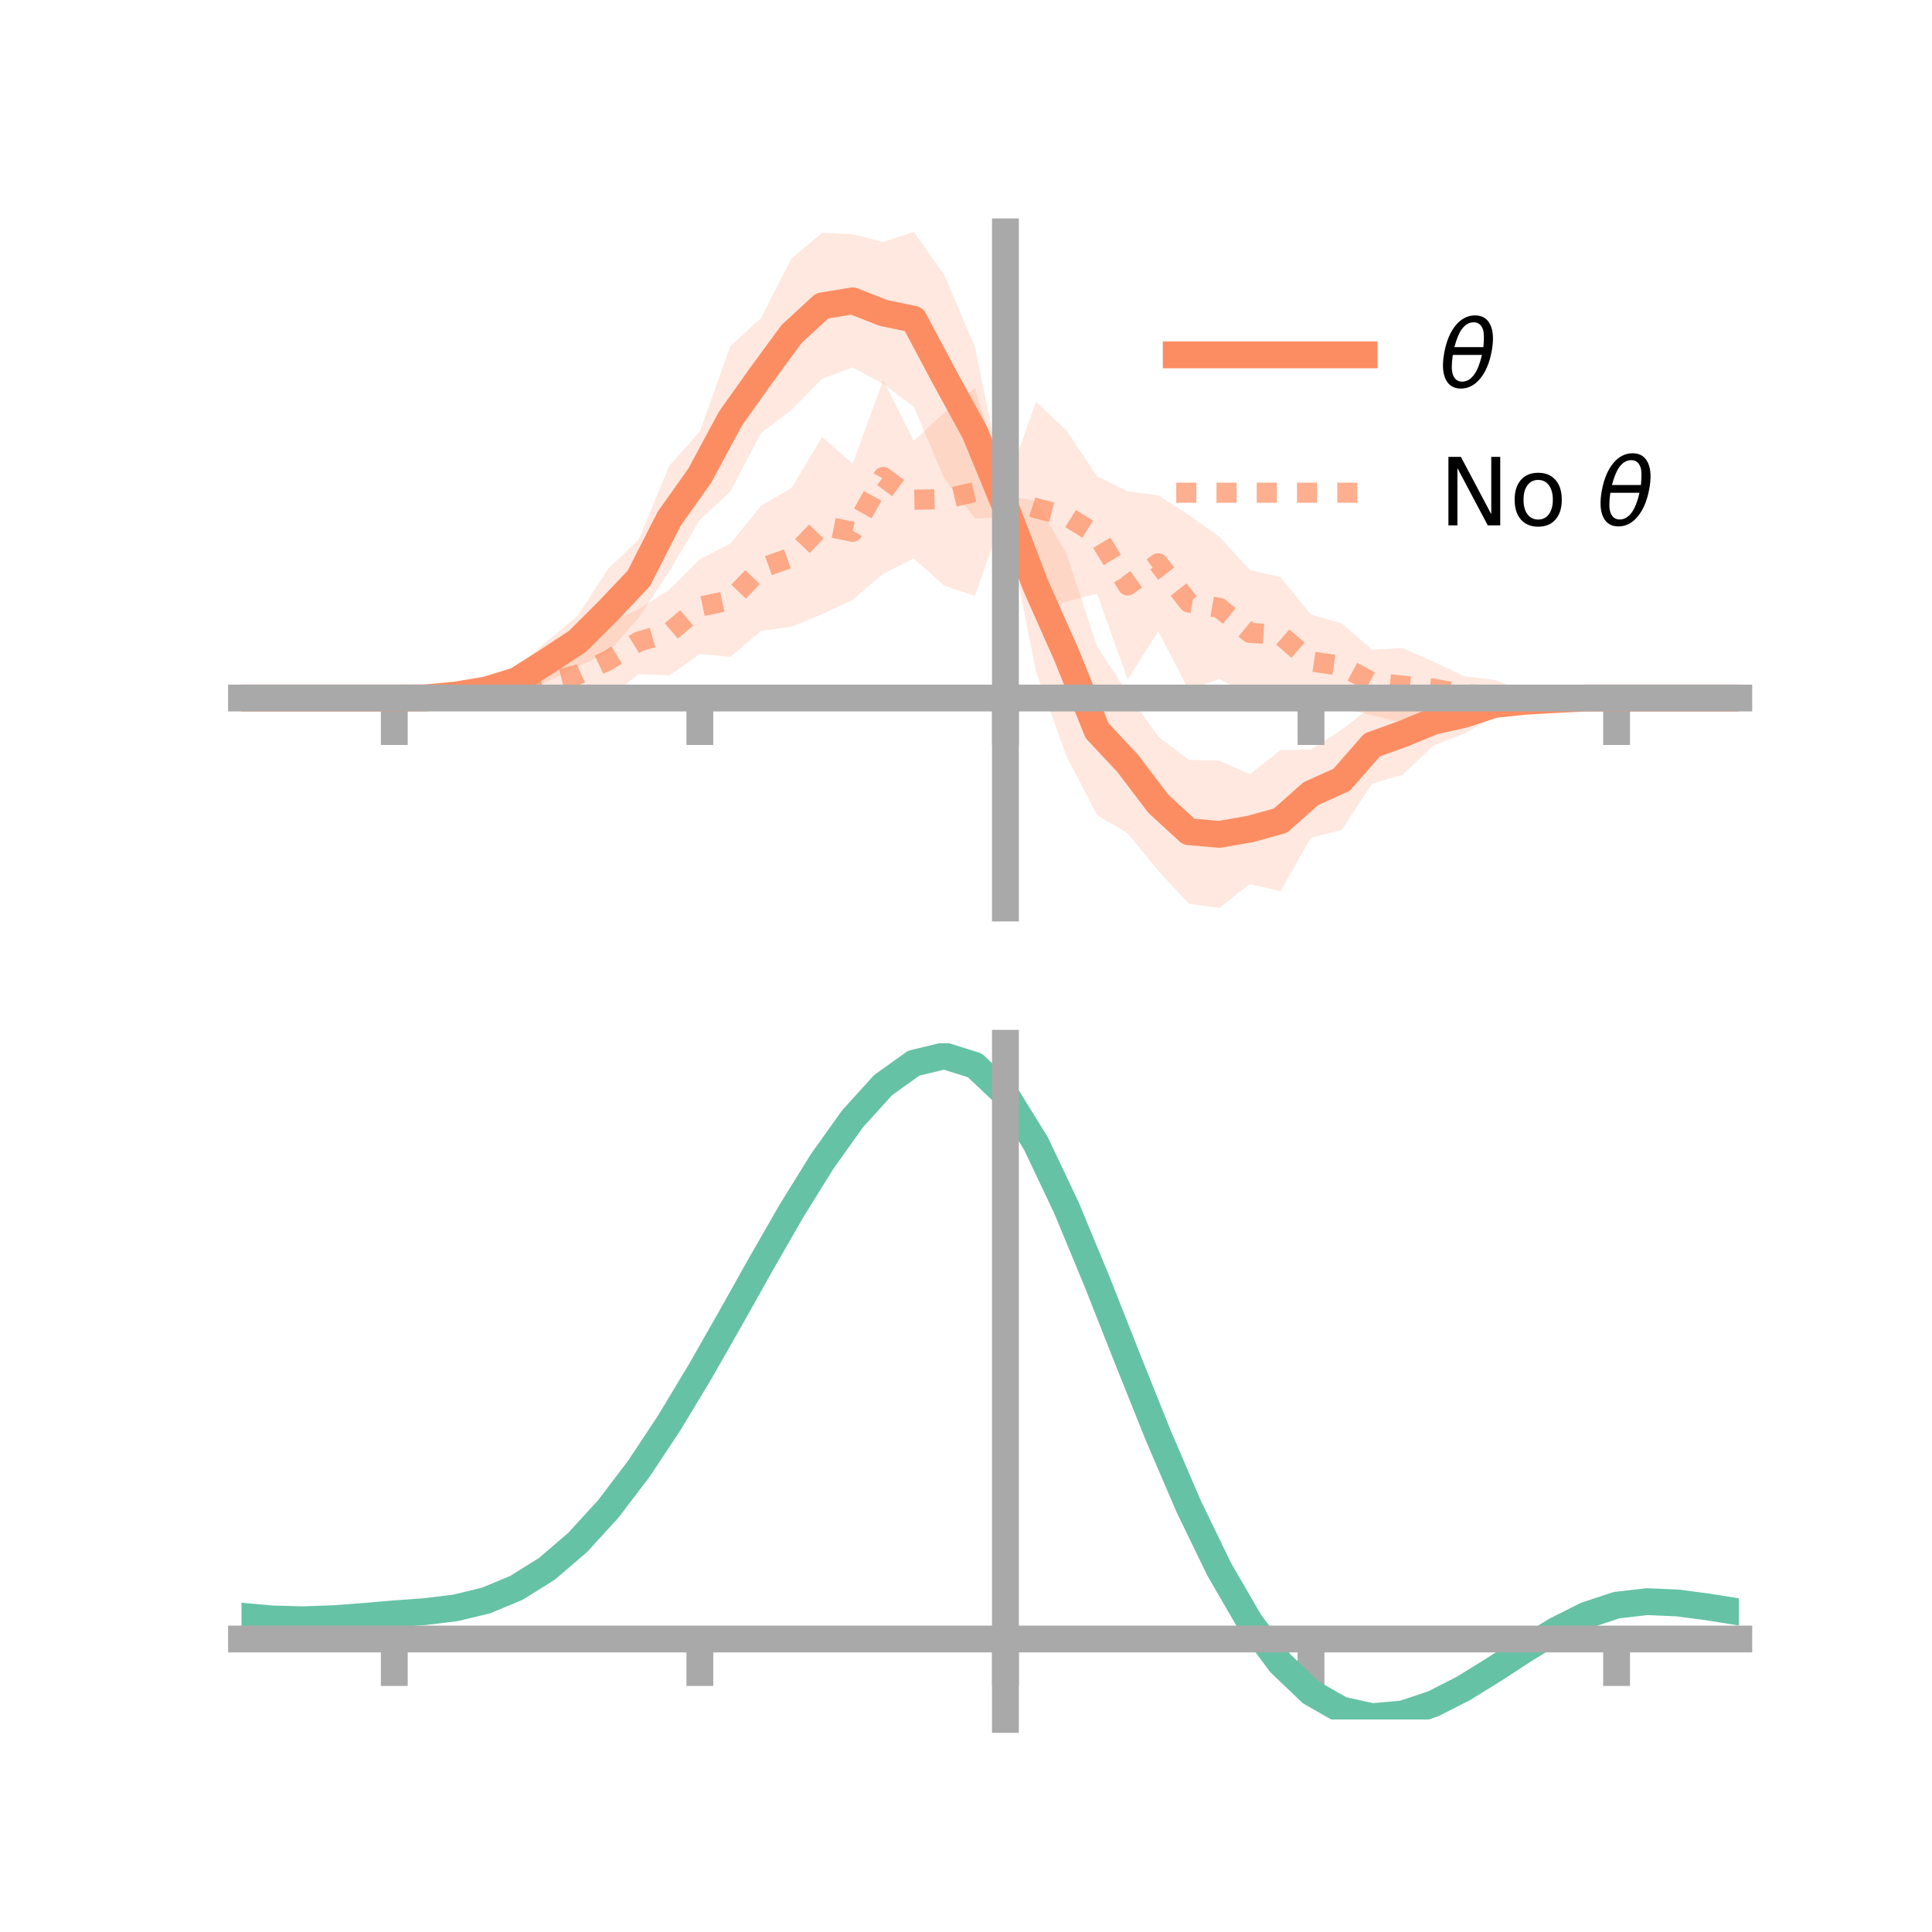 <?xml version="1.0" encoding="utf-8" standalone="no"?>
<!DOCTYPE svg PUBLIC "-//W3C//DTD SVG 1.1//EN"
  "http://www.w3.org/Graphics/SVG/1.1/DTD/svg11.dtd">
<!-- Created with matplotlib (https://matplotlib.org/) -->
<svg height="144pt" version="1.1" viewBox="0 0 144 144" width="144pt" xmlns="http://www.w3.org/2000/svg" xmlns:xlink="http://www.w3.org/1999/xlink">
 <defs>
  <style type="text/css">*{stroke-linecap:butt;stroke-linejoin:round;}</style>
 </defs>
 <g id="figure_1">
  <g id="patch_1">
   <path d="M 0 144 
L 144 144 
L 144 0 
L 0 0 
z
" style="fill:none;"/>
  </g>
  <g id="axes_1">
   <g id="patch_2">
    <path d="M 18 67.68 
L 129.6 67.68 
L 129.6 17.28 
L 18 17.28 
z
" style="fill:none;"/>
   </g>
   <g id="PolyCollection_1">
    <path clip-path="url(#p992cb6f438)" d="M 18 52.027 
L 18 52.027 
L 20.278 52.027 
L 22.555 52.027 
L 24.833 52.027 
L 27.11 52.027 
L 29.388 52.026 
L 31.665 51.916 
L 33.943 51.455 
L 36.22 50.808 
L 38.498 49.791 
L 40.776 47.791 
L 43.053 45.909 
L 45.331 42.393 
L 47.608 40.215 
L 49.886 34.717 
L 52.163 32.157 
L 54.441 25.778 
L 56.718 23.725 
L 58.996 19.26 
L 61.273 17.36 
L 63.551 17.464 
L 65.829 18.041 
L 68.106 17.28 
L 70.384 20.493 
L 72.661 25.85 
L 74.939 36.955 
L 77.216 37.332 
L 79.494 41.281 
L 81.771 48.177 
L 84.049 51.677 
L 86.327 54.9 
L 88.604 56.633 
L 90.882 56.698 
L 93.159 57.708 
L 95.437 55.912 
L 97.714 55.859 
L 99.992 54.387 
L 102.269 52.64 
L 104.547 51.665 
L 106.824 51.953 
L 109.102 51.808 
L 111.38 51.603 
L 113.657 51.663 
L 115.935 51.794 
L 118.212 51.926 
L 120.49 52.026 
L 122.767 52.027 
L 125.045 52.027 
L 127.322 52.027 
L 129.6 52.027 
L 129.6 52.027 
L 129.6 52.027 
L 127.322 52.027 
L 125.045 52.027 
L 122.767 52.027 
L 120.49 52.027 
L 118.212 52.125 
L 115.935 52.486 
L 113.657 52.879 
L 111.38 53.414 
L 109.102 54.697 
L 106.824 55.576 
L 104.547 57.743 
L 102.269 58.407 
L 99.992 61.862 
L 97.714 62.437 
L 95.437 66.42 
L 93.159 65.883 
L 90.882 67.68 
L 88.604 67.35 
L 86.327 64.903 
L 84.049 62.115 
L 81.771 60.751 
L 79.494 56.371 
L 77.216 50.057 
L 74.939 38.582 
L 72.661 38.629 
L 70.384 35.671 
L 68.106 30.315 
L 65.829 28.602 
L 63.551 27.387 
L 61.273 28.236 
L 58.996 30.541 
L 56.718 32.282 
L 54.441 36.63 
L 52.163 38.73 
L 49.886 42.578 
L 47.608 46.02 
L 45.331 48.646 
L 43.053 49.677 
L 40.776 50.799 
L 38.498 51.673 
L 36.22 52.052 
L 33.943 52.162 
L 31.665 52.116 
L 29.388 52.027 
L 27.11 52.027 
L 24.833 52.027 
L 22.555 52.027 
L 20.278 52.027 
L 18 52.027 
z
" style="fill:#fc8d62;fill-opacity:0.2;"/>
   </g>
   <g id="PolyCollection_2">
    <path clip-path="url(#p992cb6f438)" d="M 18 52.027 
L 18 52.027 
L 20.278 52.027 
L 22.555 52.027 
L 24.833 52.027 
L 27.11 52.027 
L 29.388 52.026 
L 31.665 51.865 
L 33.943 51.597 
L 36.22 50.91 
L 38.498 50.265 
L 40.776 49.538 
L 43.053 48.288 
L 45.331 46.377 
L 47.608 45.408 
L 49.886 43.95 
L 52.163 41.686 
L 54.441 40.511 
L 56.718 37.697 
L 58.996 36.377 
L 61.273 32.568 
L 63.551 34.557 
L 65.829 28.342 
L 68.106 32.865 
L 70.384 30.753 
L 72.661 28.917 
L 74.939 36.356 
L 77.216 29.948 
L 79.494 32.092 
L 81.771 35.5 
L 84.049 36.618 
L 86.327 36.929 
L 88.604 38.385 
L 90.882 40.014 
L 93.159 42.489 
L 95.437 43.019 
L 97.714 45.804 
L 99.992 46.458 
L 102.269 48.417 
L 104.547 48.312 
L 106.824 49.316 
L 109.102 50.393 
L 111.38 50.677 
L 113.657 51.526 
L 115.935 51.641 
L 118.212 51.889 
L 120.49 52.027 
L 122.767 52.027 
L 125.045 52.027 
L 127.322 52.027 
L 129.6 52.027 
L 129.6 52.027 
L 129.6 52.027 
L 127.322 52.027 
L 125.045 52.027 
L 122.767 52.027 
L 120.49 52.027 
L 118.212 52.171 
L 115.935 52.356 
L 113.657 52.801 
L 111.38 53.017 
L 109.102 53.079 
L 106.824 53.339 
L 104.547 53.901 
L 102.269 53.298 
L 99.992 52.802 
L 97.714 52.791 
L 95.437 51.635 
L 93.159 51.85 
L 90.882 50.601 
L 88.604 51.436 
L 86.327 47.049 
L 84.049 50.648 
L 81.771 44.255 
L 79.494 44.83 
L 77.216 45.806 
L 74.939 37.898 
L 72.661 44.424 
L 70.384 43.649 
L 68.106 41.631 
L 65.829 42.761 
L 63.551 44.706 
L 61.273 45.774 
L 58.996 46.712 
L 56.718 47.023 
L 54.441 48.956 
L 52.163 48.751 
L 49.886 50.355 
L 47.608 50.23 
L 45.331 52.055 
L 43.053 52.287 
L 40.776 52.223 
L 38.498 52.663 
L 36.22 52.204 
L 33.943 52.306 
L 31.665 52.148 
L 29.388 52.027 
L 27.11 52.027 
L 24.833 52.027 
L 22.555 52.027 
L 20.278 52.027 
L 18 52.027 
z
" style="fill:#fc8d62;fill-opacity:0.2;"/>
   </g>
   <g id="matplotlib.axis_1">
    <g id="xtick_1">
     <g id="line2d_1">
      <defs>
       <path d="M 0 0 
L 0 3.5 
" id="md9eba1ac98" style="stroke:#a9a9a9;stroke-width:2;"/>
      </defs>
      <g>
       <use style="fill:#a9a9a9;stroke:#a9a9a9;stroke-width:2;" x="29.388" xlink:href="#md9eba1ac98" y="52.027"/>
      </g>
     </g>
    </g>
    <g id="xtick_2">
     <g id="line2d_2">
      <g>
       <use style="fill:#a9a9a9;stroke:#a9a9a9;stroke-width:2;" x="52.163" xlink:href="#md9eba1ac98" y="52.027"/>
      </g>
     </g>
    </g>
    <g id="xtick_3">
     <g id="line2d_3">
      <g>
       <use style="fill:#a9a9a9;stroke:#a9a9a9;stroke-width:2;" x="74.939" xlink:href="#md9eba1ac98" y="52.027"/>
      </g>
     </g>
    </g>
    <g id="xtick_4">
     <g id="line2d_4">
      <g>
       <use style="fill:#a9a9a9;stroke:#a9a9a9;stroke-width:2;" x="97.714" xlink:href="#md9eba1ac98" y="52.027"/>
      </g>
     </g>
    </g>
    <g id="xtick_5">
     <g id="line2d_5">
      <g>
       <use style="fill:#a9a9a9;stroke:#a9a9a9;stroke-width:2;" x="120.49" xlink:href="#md9eba1ac98" y="52.027"/>
      </g>
     </g>
    </g>
   </g>
   <g id="matplotlib.axis_2"/>
   <g id="line2d_6">
    <path clip-path="url(#p992cb6f438)" d="M 18 52.027 
L 20.278 52.027 
L 22.555 52.027 
L 24.833 52.027 
L 27.11 52.027 
L 29.388 52.026 
L 31.665 52.016 
L 33.943 51.808 
L 36.22 51.43 
L 38.498 50.732 
L 40.776 49.295 
L 43.053 47.793 
L 45.331 45.52 
L 47.608 43.118 
L 49.886 38.648 
L 52.163 35.443 
L 54.441 31.204 
L 56.718 28.003 
L 58.996 24.9 
L 61.273 22.798 
L 63.551 22.425 
L 65.829 23.321 
L 68.106 23.797 
L 70.384 28.082 
L 72.661 32.24 
L 74.939 37.768 
L 77.216 43.694 
L 79.494 48.826 
L 81.771 54.464 
L 84.049 56.896 
L 86.327 59.902 
L 88.604 61.992 
L 90.882 62.189 
L 93.159 61.796 
L 95.437 61.166 
L 97.714 59.148 
L 99.992 58.125 
L 102.269 55.523 
L 104.547 54.704 
L 106.824 53.765 
L 109.102 53.253 
L 111.38 52.509 
L 113.657 52.271 
L 115.935 52.14 
L 118.212 52.025 
L 120.49 52.027 
L 122.767 52.027 
L 125.045 52.027 
L 127.322 52.027 
L 129.6 52.027 
" style="fill:none;stroke:#fc8d62;stroke-linecap:square;stroke-width:2;"/>
   </g>
   <g id="line2d_7">
    <path clip-path="url(#p992cb6f438)" d="M 18 52.027 
L 20.278 52.027 
L 22.555 52.027 
L 24.833 52.027 
L 27.11 52.027 
L 29.388 52.027 
L 31.665 52.006 
L 33.943 51.952 
L 36.22 51.557 
L 38.498 51.464 
L 40.776 50.881 
L 43.053 50.288 
L 45.331 49.216 
L 47.608 47.819 
L 49.886 47.153 
L 52.163 45.218 
L 54.441 44.734 
L 56.718 42.36 
L 58.996 41.545 
L 61.273 39.171 
L 63.551 39.631 
L 65.829 35.551 
L 68.106 37.248 
L 70.384 37.201 
L 72.661 36.67 
L 74.939 37.127 
L 77.216 37.877 
L 79.494 38.461 
L 81.771 39.878 
L 84.049 43.633 
L 86.327 41.989 
L 88.604 44.91 
L 90.882 45.308 
L 93.159 47.169 
L 95.437 47.327 
L 97.714 49.298 
L 99.992 49.63 
L 102.269 50.858 
L 104.547 51.106 
L 106.824 51.328 
L 109.102 51.736 
L 111.38 51.847 
L 113.657 52.164 
L 115.935 51.999 
L 118.212 52.03 
L 120.49 52.027 
L 122.767 52.027 
L 125.045 52.027 
L 127.322 52.027 
L 129.6 52.027 
" style="fill:none;stroke:#fc8d62;stroke-dasharray:1.5,1.5;stroke-dashoffset:0;stroke-opacity:0.7;stroke-width:1.5;"/>
   </g>
   <g id="patch_3">
    <path d="M 74.939 67.68 
L 74.939 17.28 
" style="fill:none;stroke:#a9a9a9;stroke-linecap:square;stroke-linejoin:miter;stroke-width:2;"/>
   </g>
   <g id="patch_4">
    <path d="M 129.6 67.68 
L 129.6 17.28 
" style="fill:none;"/>
   </g>
   <g id="patch_5">
    <path d="M 18 52.027 
L 129.6 52.027 
" style="fill:none;stroke:#a9a9a9;stroke-linecap:square;stroke-linejoin:miter;stroke-width:2;"/>
   </g>
   <g id="patch_6">
    <path d="M 18 17.28 
L 129.6 17.28 
" style="fill:none;"/>
   </g>
   <g id="legend_1">
    <g id="line2d_8">
     <path d="M 87.67 26.449 
L 101.67 26.449 
" style="fill:none;stroke:#fc8d62;stroke-linecap:square;stroke-width:2;"/>
    </g>
    <g id="line2d_9"/>
    <g id="text_1">
     <!-- $\theta$ -->
     <g transform="translate(107.27 28.899)scale(0.07 -0.07)">
      <defs>
       <path d="M 45.516 34.672 
L 14.453 34.672 
Q 12.359 20.062 14.5 13.875 
Q 17.188 6.25 24.469 6.25 
Q 31.781 6.25 37.359 13.922 
Q 42.234 20.656 45.516 34.672 
z
M 47.016 42.969 
Q 48.344 56.844 46.625 61.719 
Q 43.953 69.438 36.766 69.438 
Q 29.297 69.438 23.828 61.812 
Q 19.531 55.672 16.156 42.969 
z
M 38.188 76.766 
Q 49.906 76.766 54.594 66.406 
Q 59.281 56.109 55.719 37.844 
Q 52.203 19.625 43.453 9.281 
Q 34.766 -1.125 23.047 -1.125 
Q 11.281 -1.125 6.641 9.281 
Q 2 19.625 5.516 37.844 
Q 9.078 56.109 17.719 66.406 
Q 26.422 76.766 38.188 76.766 
z
" id="DejaVuSans-Oblique-952"/>
      </defs>
      <use transform="translate(0 0.234)" xlink:href="#DejaVuSans-Oblique-952"/>
     </g>
    </g>
    <g id="line2d_10">
     <path d="M 87.67 36.724 
L 101.67 36.724 
" style="fill:none;stroke:#fc8d62;stroke-dasharray:1.5,1.5;stroke-dashoffset:0;stroke-opacity:0.7;stroke-width:1.5;"/>
    </g>
    <g id="line2d_11"/>
    <g id="text_2">
     <!-- No $\theta$ -->
     <g transform="translate(107.27 39.174)scale(0.07 -0.07)">
      <defs>
       <path d="M 9.812 72.906 
L 23.094 72.906 
L 55.422 11.922 
L 55.422 72.906 
L 64.984 72.906 
L 64.984 0 
L 51.703 0 
L 19.391 60.984 
L 19.391 0 
L 9.812 0 
z
" id="DejaVuSans-78"/>
       <path d="M 30.609 48.391 
Q 23.391 48.391 19.188 42.75 
Q 14.984 37.109 14.984 27.297 
Q 14.984 17.484 19.156 11.844 
Q 23.344 6.203 30.609 6.203 
Q 37.797 6.203 41.984 11.859 
Q 46.188 17.531 46.188 27.297 
Q 46.188 37.016 41.984 42.703 
Q 37.797 48.391 30.609 48.391 
z
M 30.609 56 
Q 42.328 56 49.016 48.375 
Q 55.719 40.766 55.719 27.297 
Q 55.719 13.875 49.016 6.219 
Q 42.328 -1.422 30.609 -1.422 
Q 18.844 -1.422 12.172 6.219 
Q 5.516 13.875 5.516 27.297 
Q 5.516 40.766 12.172 48.375 
Q 18.844 56 30.609 56 
z
" id="DejaVuSans-111"/>
       <path id="DejaVuSans-32"/>
      </defs>
      <use transform="translate(0 0.234)" xlink:href="#DejaVuSans-78"/>
      <use transform="translate(74.805 0.234)" xlink:href="#DejaVuSans-111"/>
      <use transform="translate(135.986 0.234)" xlink:href="#DejaVuSans-32"/>
      <use transform="translate(167.773 0.234)" xlink:href="#DejaVuSans-Oblique-952"/>
     </g>
    </g>
   </g>
  </g>
  <g id="axes_2">
   <g id="patch_7">
    <path d="M 18 128.16 
L 129.6 128.16 
L 129.6 77.76 
L 18 77.76 
z
" style="fill:none;"/>
   </g>
   <g id="PolyCollection_3">
    <path clip-path="url(#p8a8dde23ad)" d="M 18 120.501 
L 18 120.421 
L 20.278 120.636 
L 22.555 120.698 
L 24.833 120.614 
L 27.11 120.433 
L 29.388 120.232 
L 31.665 120.062 
L 33.943 119.78 
L 36.22 119.225 
L 38.498 118.27 
L 40.776 116.822 
L 43.053 114.831 
L 45.331 112.287 
L 47.608 109.222 
L 49.886 105.706 
L 52.163 101.838 
L 54.441 97.748 
L 56.718 93.591 
L 58.996 89.542 
L 61.273 85.79 
L 63.551 82.533 
L 65.829 79.975 
L 68.106 78.318 
L 70.384 77.76 
L 72.661 78.489 
L 74.939 80.674 
L 77.216 84.406 
L 79.494 89.283 
L 81.771 94.859 
L 84.049 100.715 
L 86.327 106.487 
L 88.604 111.875 
L 90.882 116.644 
L 93.159 120.628 
L 95.437 123.732 
L 97.714 125.924 
L 99.992 127.233 
L 102.269 127.736 
L 104.547 127.546 
L 106.824 126.802 
L 109.102 125.657 
L 111.38 124.274 
L 113.657 122.816 
L 115.935 121.441 
L 118.212 120.304 
L 120.49 119.555 
L 122.767 119.293 
L 125.045 119.399 
L 127.322 119.711 
L 129.6 120.088 
L 129.6 120.195 
L 129.6 120.195 
L 127.322 119.844 
L 125.045 119.553 
L 122.767 119.458 
L 120.49 119.724 
L 118.212 120.479 
L 115.935 121.641 
L 113.657 123.058 
L 111.38 124.568 
L 109.102 126 
L 106.824 127.185 
L 104.547 127.956 
L 102.269 128.16 
L 99.992 127.666 
L 97.714 126.375 
L 95.437 124.223 
L 93.159 121.196 
L 90.882 117.327 
L 88.604 112.705 
L 86.327 107.485 
L 84.049 101.889 
L 81.771 96.209 
L 79.494 90.797 
L 77.216 86.061 
L 74.939 82.439 
L 72.661 80.325 
L 70.384 79.624 
L 68.106 80.167 
L 65.829 81.767 
L 63.551 84.23 
L 61.273 87.358 
L 58.996 90.954 
L 56.718 94.828 
L 54.441 98.799 
L 52.163 102.701 
L 49.886 106.388 
L 47.608 109.741 
L 45.331 112.666 
L 43.053 115.102 
L 40.776 117.02 
L 38.498 118.427 
L 36.22 119.363 
L 33.943 119.907 
L 31.665 120.181 
L 29.388 120.341 
L 27.11 120.526 
L 24.833 120.689 
L 22.555 120.758 
L 20.278 120.697 
L 18 120.501 
z
" style="fill:#66c2a5;fill-opacity:0.2;"/>
   </g>
   <g id="matplotlib.axis_3">
    <g id="xtick_6">
     <g id="line2d_12">
      <g>
       <use style="fill:#a9a9a9;stroke:#a9a9a9;stroke-width:2;" x="29.388" xlink:href="#md9eba1ac98" y="122.162"/>
      </g>
     </g>
    </g>
    <g id="xtick_7">
     <g id="line2d_13">
      <g>
       <use style="fill:#a9a9a9;stroke:#a9a9a9;stroke-width:2;" x="52.163" xlink:href="#md9eba1ac98" y="122.162"/>
      </g>
     </g>
    </g>
    <g id="xtick_8">
     <g id="line2d_14">
      <g>
       <use style="fill:#a9a9a9;stroke:#a9a9a9;stroke-width:2;" x="74.939" xlink:href="#md9eba1ac98" y="122.162"/>
      </g>
     </g>
    </g>
    <g id="xtick_9">
     <g id="line2d_15">
      <g>
       <use style="fill:#a9a9a9;stroke:#a9a9a9;stroke-width:2;" x="97.714" xlink:href="#md9eba1ac98" y="122.162"/>
      </g>
     </g>
    </g>
    <g id="xtick_10">
     <g id="line2d_16">
      <g>
       <use style="fill:#a9a9a9;stroke:#a9a9a9;stroke-width:2;" x="120.49" xlink:href="#md9eba1ac98" y="122.162"/>
      </g>
     </g>
    </g>
   </g>
   <g id="matplotlib.axis_4"/>
   <g id="line2d_17">
    <path clip-path="url(#p8a8dde23ad)" d="M 18 120.461 
L 20.278 120.667 
L 22.555 120.728 
L 24.833 120.651 
L 27.11 120.48 
L 29.388 120.287 
L 31.665 120.121 
L 33.943 119.844 
L 36.22 119.294 
L 38.498 118.348 
L 40.776 116.921 
L 43.053 114.966 
L 45.331 112.476 
L 47.608 109.482 
L 49.886 106.047 
L 52.163 102.269 
L 54.441 98.273 
L 56.718 94.21 
L 58.996 90.248 
L 61.273 86.574 
L 63.551 83.381 
L 65.829 80.871 
L 68.106 79.243 
L 70.384 78.692 
L 72.661 79.407 
L 74.939 81.556 
L 77.216 85.233 
L 79.494 90.04 
L 81.771 95.534 
L 84.049 101.302 
L 86.327 106.986 
L 88.604 112.29 
L 90.882 116.985 
L 93.159 120.912 
L 95.437 123.978 
L 97.714 126.149 
L 99.992 127.45 
L 102.269 127.948 
L 104.547 127.751 
L 106.824 126.993 
L 109.102 125.829 
L 111.38 124.421 
L 113.657 122.937 
L 115.935 121.541 
L 118.212 120.392 
L 120.49 119.64 
L 122.767 119.376 
L 125.045 119.476 
L 127.322 119.777 
L 129.6 120.141 
" style="fill:none;stroke:#66c2a5;stroke-linecap:square;stroke-width:2;"/>
   </g>
   <g id="patch_8">
    <path d="M 74.939 128.16 
L 74.939 77.76 
" style="fill:none;stroke:#a9a9a9;stroke-linecap:square;stroke-linejoin:miter;stroke-width:2;"/>
   </g>
   <g id="patch_9">
    <path d="M 129.6 128.16 
L 129.6 77.76 
" style="fill:none;"/>
   </g>
   <g id="patch_10">
    <path d="M 18 122.162 
L 129.6 122.162 
" style="fill:none;stroke:#a9a9a9;stroke-linecap:square;stroke-linejoin:miter;stroke-width:2;"/>
   </g>
   <g id="patch_11">
    <path d="M 18 77.76 
L 129.6 77.76 
" style="fill:none;"/>
   </g>
  </g>
 </g>
 <defs>
  <clipPath id="p992cb6f438">
   <rect height="50.4" width="111.6" x="18" y="17.28"/>
  </clipPath>
  <clipPath id="p8a8dde23ad">
   <rect height="50.4" width="111.6" x="18" y="77.76"/>
  </clipPath>
 </defs>
</svg>
